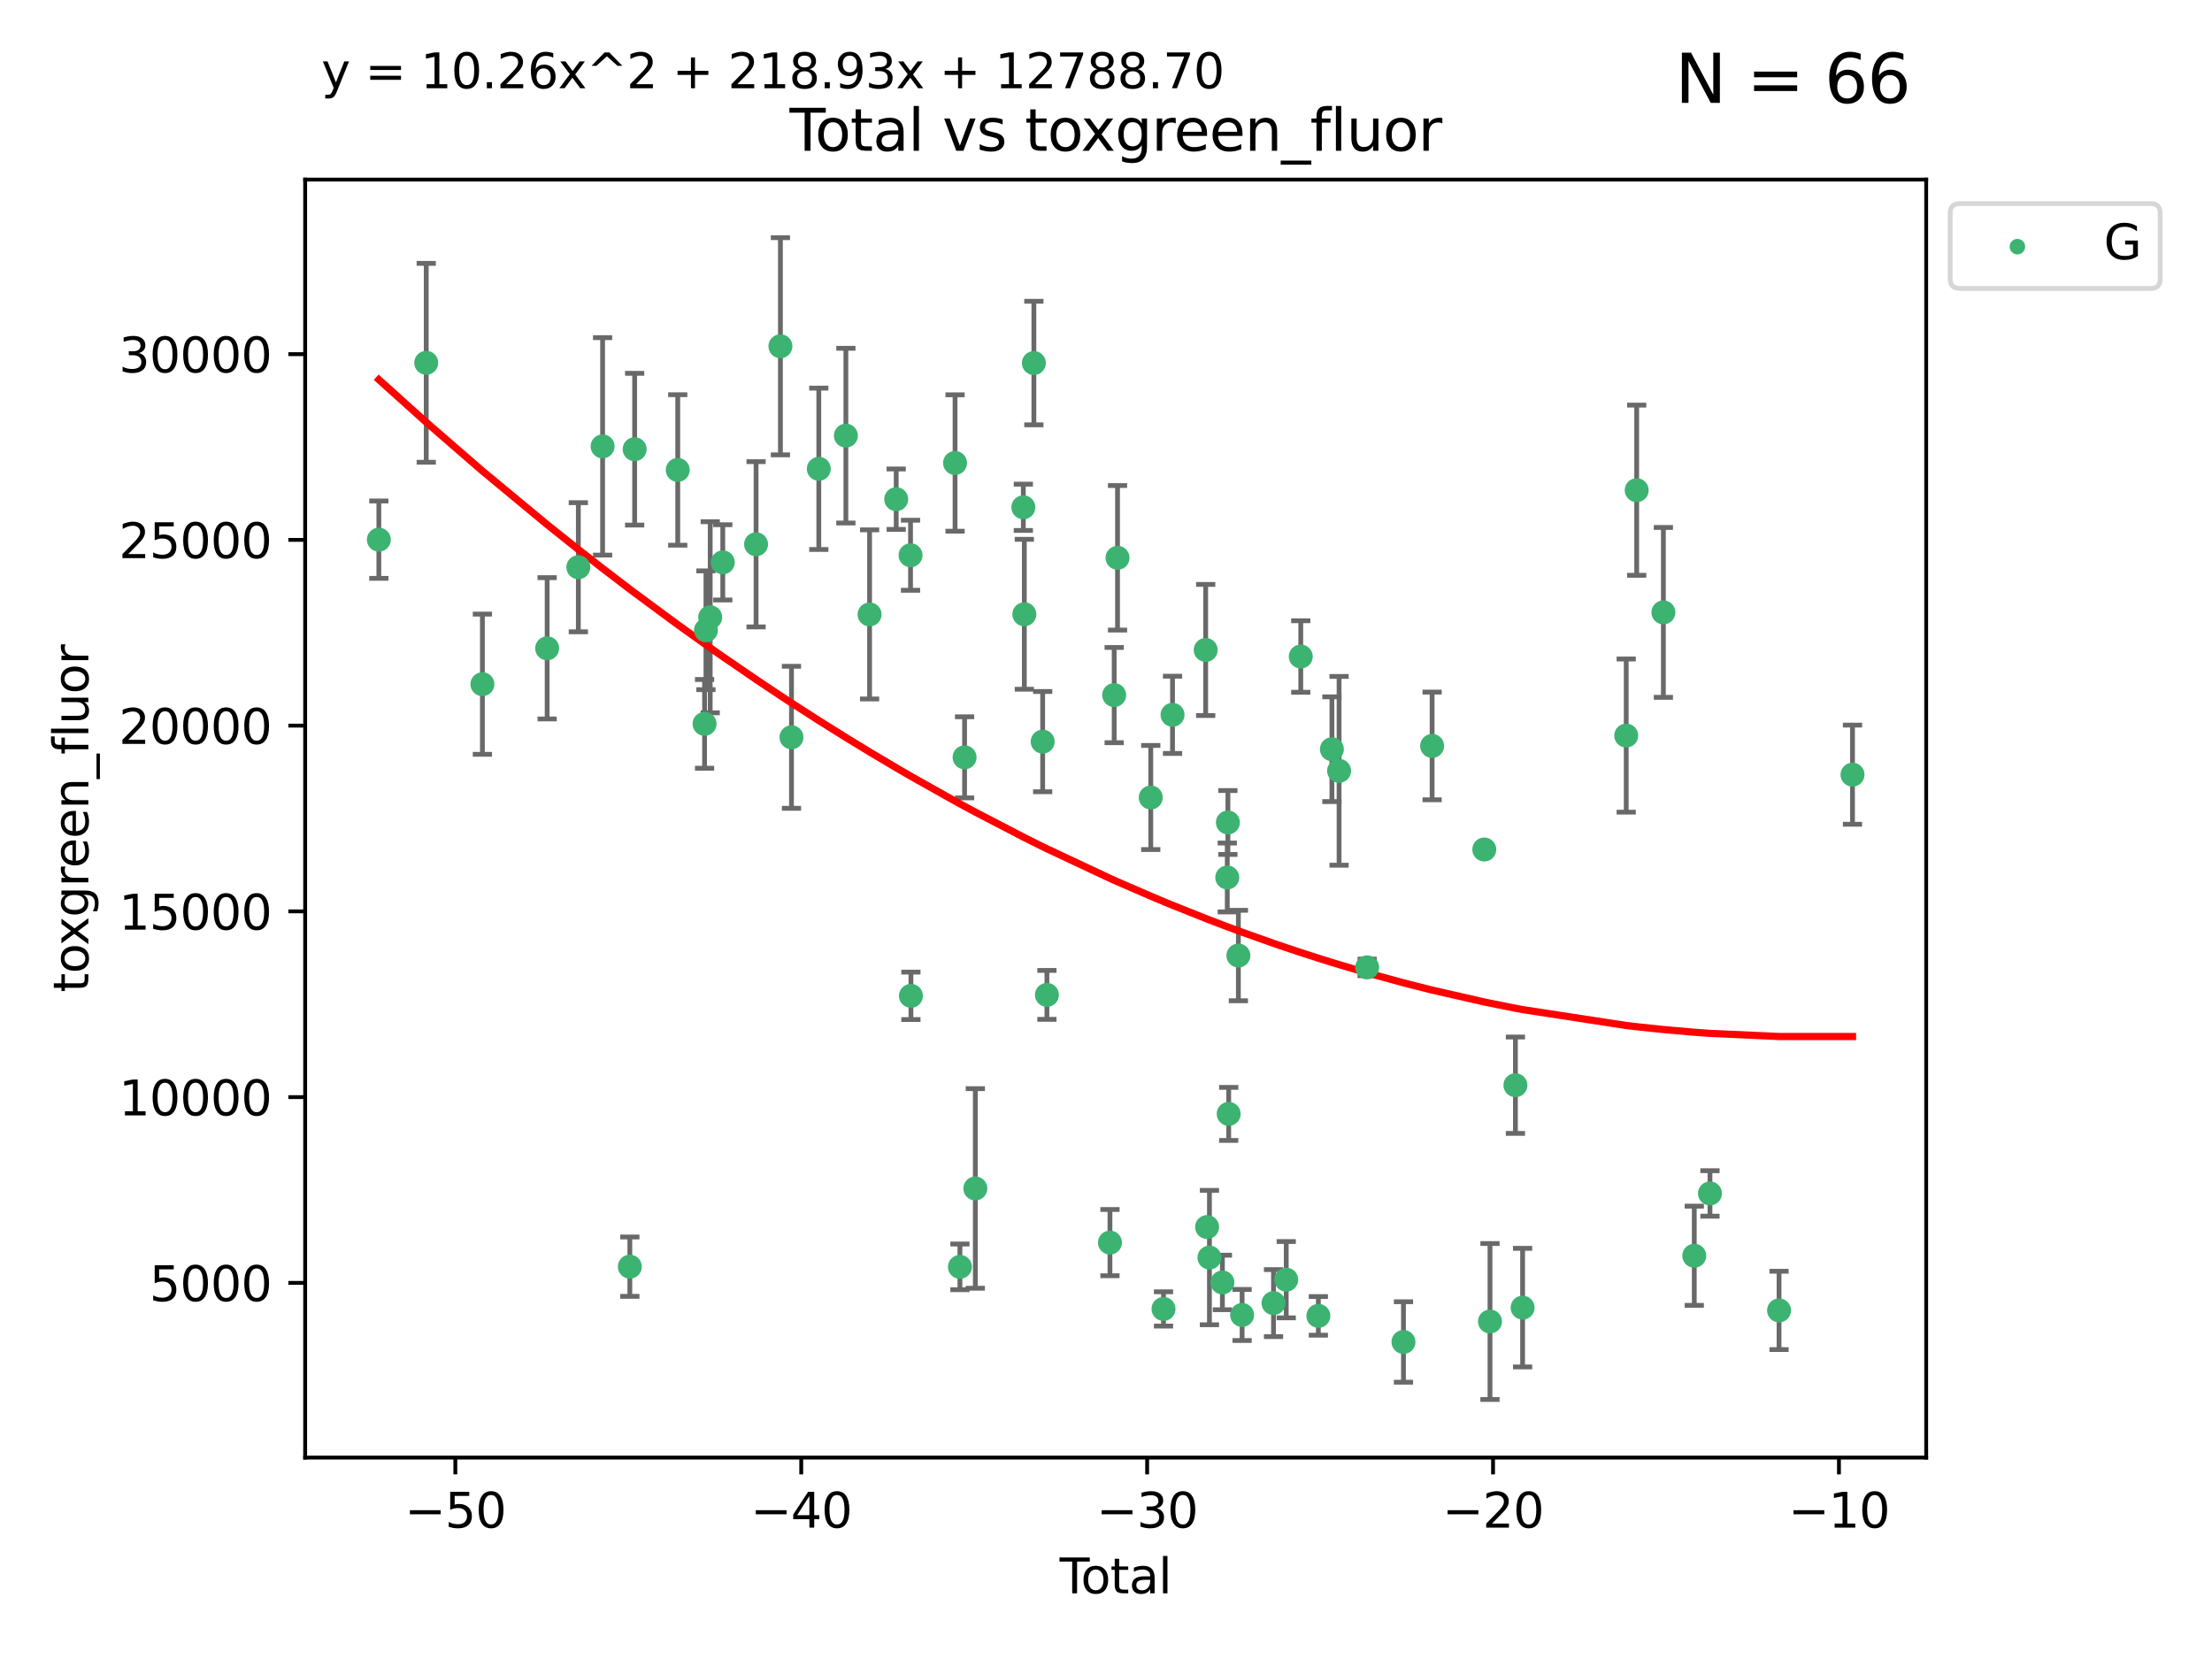 <?xml version="1.0" encoding="utf-8" standalone="no"?>
<!DOCTYPE svg PUBLIC "-//W3C//DTD SVG 1.1//EN"
  "http://www.w3.org/Graphics/SVG/1.1/DTD/svg11.dtd">
<svg xmlns:xlink="http://www.w3.org/1999/xlink" width="460.8pt" height="345.6pt" viewBox="0 0 460.8 345.6" xmlns="http://www.w3.org/2000/svg" version="1.1">
 <defs>
  <style type="text/css">*{stroke-linejoin: round; stroke-linecap: butt}</style>
 </defs>
 <g id="figure_1">
  <g id="patch_1">
   <path d="M 0 345.6 
L 460.8 345.6 
L 460.8 0 
L 0 0 
z
" style="fill: #ffffff"/>
  </g>
  <g id="axes_1">
   <g id="patch_2">
    <path d="M 63.571 303.64 
L 401.26 303.64 
L 401.26 37.411 
L 63.571 37.411 
z
" style="fill: #ffffff"/>
   </g>
   <g id="PathCollection_1">
    <defs>
     <path id="m5654960ab3" d="M 0 1.118 
C 0.297 1.118 0.581 1 0.791 0.791 
C 1 0.581 1.118 0.297 1.118 0 
C 1.118 -0.297 1 -0.581 0.791 -0.791 
C 0.581 -1 0.297 -1.118 0 -1.118 
C -0.297 -1.118 -0.581 -1 -0.791 -0.791 
C -1 -0.581 -1.118 -0.297 -1.118 0 
C -1.118 0.297 -1 0.581 -0.791 0.791 
C -0.581 1 -0.297 1.118 0 1.118 
z
" style="stroke: #3cb371"/>
    </defs>
    <g clip-path="url(#p6f22c06767)">
     <use xlink:href="#m5654960ab3" x="78.921" y="112.42" style="fill: #3cb371; stroke: #3cb371"/>
     <use xlink:href="#m5654960ab3" x="88.792" y="75.581" style="fill: #3cb371; stroke: #3cb371"/>
     <use xlink:href="#m5654960ab3" x="100.493" y="142.533" style="fill: #3cb371; stroke: #3cb371"/>
     <use xlink:href="#m5654960ab3" x="113.98" y="135.054" style="fill: #3cb371; stroke: #3cb371"/>
     <use xlink:href="#m5654960ab3" x="120.479" y="118.168" style="fill: #3cb371; stroke: #3cb371"/>
     <use xlink:href="#m5654960ab3" x="125.533" y="92.985" style="fill: #3cb371; stroke: #3cb371"/>
     <use xlink:href="#m5654960ab3" x="131.207" y="263.87" style="fill: #3cb371; stroke: #3cb371"/>
     <use xlink:href="#m5654960ab3" x="132.209" y="93.576" style="fill: #3cb371; stroke: #3cb371"/>
     <use xlink:href="#m5654960ab3" x="141.185" y="97.898" style="fill: #3cb371; stroke: #3cb371"/>
     <use xlink:href="#m5654960ab3" x="146.775" y="150.791" style="fill: #3cb371; stroke: #3cb371"/>
     <use xlink:href="#m5654960ab3" x="147.063" y="131.297" style="fill: #3cb371; stroke: #3cb371"/>
     <use xlink:href="#m5654960ab3" x="147.95" y="128.587" style="fill: #3cb371; stroke: #3cb371"/>
     <use xlink:href="#m5654960ab3" x="150.568" y="117.149" style="fill: #3cb371; stroke: #3cb371"/>
     <use xlink:href="#m5654960ab3" x="157.504" y="113.382" style="fill: #3cb371; stroke: #3cb371"/>
     <use xlink:href="#m5654960ab3" x="162.577" y="72.132" style="fill: #3cb371; stroke: #3cb371"/>
     <use xlink:href="#m5654960ab3" x="164.88" y="153.589" style="fill: #3cb371; stroke: #3cb371"/>
     <use xlink:href="#m5654960ab3" x="170.572" y="97.665" style="fill: #3cb371; stroke: #3cb371"/>
     <use xlink:href="#m5654960ab3" x="176.212" y="90.751" style="fill: #3cb371; stroke: #3cb371"/>
     <use xlink:href="#m5654960ab3" x="181.15" y="127.994" style="fill: #3cb371; stroke: #3cb371"/>
     <use xlink:href="#m5654960ab3" x="186.695" y="103.991" style="fill: #3cb371; stroke: #3cb371"/>
     <use xlink:href="#m5654960ab3" x="189.682" y="115.671" style="fill: #3cb371; stroke: #3cb371"/>
     <use xlink:href="#m5654960ab3" x="189.76" y="207.454" style="fill: #3cb371; stroke: #3cb371"/>
     <use xlink:href="#m5654960ab3" x="198.955" y="96.45" style="fill: #3cb371; stroke: #3cb371"/>
     <use xlink:href="#m5654960ab3" x="199.972" y="263.913" style="fill: #3cb371; stroke: #3cb371"/>
     <use xlink:href="#m5654960ab3" x="200.939" y="157.765" style="fill: #3cb371; stroke: #3cb371"/>
     <use xlink:href="#m5654960ab3" x="203.178" y="247.577" style="fill: #3cb371; stroke: #3cb371"/>
     <use xlink:href="#m5654960ab3" x="213.179" y="105.68" style="fill: #3cb371; stroke: #3cb371"/>
     <use xlink:href="#m5654960ab3" x="213.387" y="127.964" style="fill: #3cb371; stroke: #3cb371"/>
     <use xlink:href="#m5654960ab3" x="215.374" y="75.629" style="fill: #3cb371; stroke: #3cb371"/>
     <use xlink:href="#m5654960ab3" x="217.208" y="154.496" style="fill: #3cb371; stroke: #3cb371"/>
     <use xlink:href="#m5654960ab3" x="218.09" y="207.254" style="fill: #3cb371; stroke: #3cb371"/>
     <use xlink:href="#m5654960ab3" x="231.224" y="258.857" style="fill: #3cb371; stroke: #3cb371"/>
     <use xlink:href="#m5654960ab3" x="232.104" y="144.798" style="fill: #3cb371; stroke: #3cb371"/>
     <use xlink:href="#m5654960ab3" x="232.802" y="116.202" style="fill: #3cb371; stroke: #3cb371"/>
     <use xlink:href="#m5654960ab3" x="239.724" y="166.133" style="fill: #3cb371; stroke: #3cb371"/>
     <use xlink:href="#m5654960ab3" x="242.381" y="272.675" style="fill: #3cb371; stroke: #3cb371"/>
     <use xlink:href="#m5654960ab3" x="244.258" y="148.909" style="fill: #3cb371; stroke: #3cb371"/>
     <use xlink:href="#m5654960ab3" x="251.167" y="135.4" style="fill: #3cb371; stroke: #3cb371"/>
     <use xlink:href="#m5654960ab3" x="251.462" y="255.613" style="fill: #3cb371; stroke: #3cb371"/>
     <use xlink:href="#m5654960ab3" x="251.949" y="261.975" style="fill: #3cb371; stroke: #3cb371"/>
     <use xlink:href="#m5654960ab3" x="254.649" y="267.156" style="fill: #3cb371; stroke: #3cb371"/>
     <use xlink:href="#m5654960ab3" x="255.663" y="182.796" style="fill: #3cb371; stroke: #3cb371"/>
     <use xlink:href="#m5654960ab3" x="255.793" y="171.338" style="fill: #3cb371; stroke: #3cb371"/>
     <use xlink:href="#m5654960ab3" x="255.96" y="232.046" style="fill: #3cb371; stroke: #3cb371"/>
     <use xlink:href="#m5654960ab3" x="257.978" y="199.056" style="fill: #3cb371; stroke: #3cb371"/>
     <use xlink:href="#m5654960ab3" x="258.754" y="273.935" style="fill: #3cb371; stroke: #3cb371"/>
     <use xlink:href="#m5654960ab3" x="265.295" y="271.459" style="fill: #3cb371; stroke: #3cb371"/>
     <use xlink:href="#m5654960ab3" x="267.947" y="266.583" style="fill: #3cb371; stroke: #3cb371"/>
     <use xlink:href="#m5654960ab3" x="270.973" y="136.764" style="fill: #3cb371; stroke: #3cb371"/>
     <use xlink:href="#m5654960ab3" x="274.639" y="274.118" style="fill: #3cb371; stroke: #3cb371"/>
     <use xlink:href="#m5654960ab3" x="277.458" y="156.073" style="fill: #3cb371; stroke: #3cb371"/>
     <use xlink:href="#m5654960ab3" x="278.954" y="160.578" style="fill: #3cb371; stroke: #3cb371"/>
     <use xlink:href="#m5654960ab3" x="284.806" y="201.526" style="fill: #3cb371; stroke: #3cb371"/>
     <use xlink:href="#m5654960ab3" x="292.369" y="279.556" style="fill: #3cb371; stroke: #3cb371"/>
     <use xlink:href="#m5654960ab3" x="298.336" y="155.392" style="fill: #3cb371; stroke: #3cb371"/>
     <use xlink:href="#m5654960ab3" x="309.203" y="176.965" style="fill: #3cb371; stroke: #3cb371"/>
     <use xlink:href="#m5654960ab3" x="310.392" y="275.293" style="fill: #3cb371; stroke: #3cb371"/>
     <use xlink:href="#m5654960ab3" x="315.691" y="226.069" style="fill: #3cb371; stroke: #3cb371"/>
     <use xlink:href="#m5654960ab3" x="317.187" y="272.405" style="fill: #3cb371; stroke: #3cb371"/>
     <use xlink:href="#m5654960ab3" x="338.77" y="153.233" style="fill: #3cb371; stroke: #3cb371"/>
     <use xlink:href="#m5654960ab3" x="340.952" y="102.118" style="fill: #3cb371; stroke: #3cb371"/>
     <use xlink:href="#m5654960ab3" x="346.513" y="127.573" style="fill: #3cb371; stroke: #3cb371"/>
     <use xlink:href="#m5654960ab3" x="352.949" y="261.594" style="fill: #3cb371; stroke: #3cb371"/>
     <use xlink:href="#m5654960ab3" x="356.217" y="248.616" style="fill: #3cb371; stroke: #3cb371"/>
     <use xlink:href="#m5654960ab3" x="370.608" y="272.984" style="fill: #3cb371; stroke: #3cb371"/>
     <use xlink:href="#m5654960ab3" x="385.911" y="161.376" style="fill: #3cb371; stroke: #3cb371"/>
    </g>
   </g>
   <g id="matplotlib.axis_1">
    <g id="xtick_1">
     <g id="line2d_1">
      <defs>
       <path id="mf2edc0afd8" d="M 0 0 
L 0 3.5 
" style="stroke: #000000; stroke-width: 0.8"/>
      </defs>
      <g>
       <use xlink:href="#mf2edc0afd8" x="94.856" y="303.64" style="stroke: #000000; stroke-width: 0.8"/>
      </g>
     </g>
     <g id="text_1">
      <!-- −50 -->
      <g transform="translate(84.304 318.238)scale(0.1 -0.1)">
       <defs>
        <path id="DejaVuSans-2212" d="M 678 2272 
L 4684 2272 
L 4684 1741 
L 678 1741 
L 678 2272 
z
" transform="scale(0.016)"/>
        <path id="DejaVuSans-35" d="M 691 4666 
L 3169 4666 
L 3169 4134 
L 1269 4134 
L 1269 2991 
Q 1406 3038 1543 3061 
Q 1681 3084 1819 3084 
Q 2600 3084 3056 2656 
Q 3513 2228 3513 1497 
Q 3513 744 3044 326 
Q 2575 -91 1722 -91 
Q 1428 -91 1123 -41 
Q 819 9 494 109 
L 494 744 
Q 775 591 1075 516 
Q 1375 441 1709 441 
Q 2250 441 2565 725 
Q 2881 1009 2881 1497 
Q 2881 1984 2565 2268 
Q 2250 2553 1709 2553 
Q 1456 2553 1204 2497 
Q 953 2441 691 2322 
L 691 4666 
z
" transform="scale(0.016)"/>
        <path id="DejaVuSans-30" d="M 2034 4250 
Q 1547 4250 1301 3770 
Q 1056 3291 1056 2328 
Q 1056 1369 1301 889 
Q 1547 409 2034 409 
Q 2525 409 2770 889 
Q 3016 1369 3016 2328 
Q 3016 3291 2770 3770 
Q 2525 4250 2034 4250 
z
M 2034 4750 
Q 2819 4750 3233 4129 
Q 3647 3509 3647 2328 
Q 3647 1150 3233 529 
Q 2819 -91 2034 -91 
Q 1250 -91 836 529 
Q 422 1150 422 2328 
Q 422 3509 836 4129 
Q 1250 4750 2034 4750 
z
" transform="scale(0.016)"/>
       </defs>
       <use xlink:href="#DejaVuSans-2212"/>
       <use xlink:href="#DejaVuSans-35" x="83.789"/>
       <use xlink:href="#DejaVuSans-30" x="147.412"/>
      </g>
     </g>
    </g>
    <g id="xtick_2">
     <g id="line2d_2">
      <g>
       <use xlink:href="#mf2edc0afd8" x="166.914" y="303.64" style="stroke: #000000; stroke-width: 0.8"/>
      </g>
     </g>
     <g id="text_2">
      <!-- −40 -->
      <g transform="translate(156.361 318.238)scale(0.1 -0.1)">
       <defs>
        <path id="DejaVuSans-34" d="M 2419 4116 
L 825 1625 
L 2419 1625 
L 2419 4116 
z
M 2253 4666 
L 3047 4666 
L 3047 1625 
L 3713 1625 
L 3713 1100 
L 3047 1100 
L 3047 0 
L 2419 0 
L 2419 1100 
L 313 1100 
L 313 1709 
L 2253 4666 
z
" transform="scale(0.016)"/>
       </defs>
       <use xlink:href="#DejaVuSans-2212"/>
       <use xlink:href="#DejaVuSans-34" x="83.789"/>
       <use xlink:href="#DejaVuSans-30" x="147.412"/>
      </g>
     </g>
    </g>
    <g id="xtick_3">
     <g id="line2d_3">
      <g>
       <use xlink:href="#mf2edc0afd8" x="238.971" y="303.64" style="stroke: #000000; stroke-width: 0.8"/>
      </g>
     </g>
     <g id="text_3">
      <!-- −30 -->
      <g transform="translate(228.419 318.238)scale(0.1 -0.1)">
       <defs>
        <path id="DejaVuSans-33" d="M 2597 2516 
Q 3050 2419 3304 2112 
Q 3559 1806 3559 1356 
Q 3559 666 3084 287 
Q 2609 -91 1734 -91 
Q 1441 -91 1130 -33 
Q 819 25 488 141 
L 488 750 
Q 750 597 1062 519 
Q 1375 441 1716 441 
Q 2309 441 2620 675 
Q 2931 909 2931 1356 
Q 2931 1769 2642 2001 
Q 2353 2234 1838 2234 
L 1294 2234 
L 1294 2753 
L 1863 2753 
Q 2328 2753 2575 2939 
Q 2822 3125 2822 3475 
Q 2822 3834 2567 4026 
Q 2313 4219 1838 4219 
Q 1578 4219 1281 4162 
Q 984 4106 628 3988 
L 628 4550 
Q 988 4650 1302 4700 
Q 1616 4750 1894 4750 
Q 2613 4750 3031 4423 
Q 3450 4097 3450 3541 
Q 3450 3153 3228 2886 
Q 3006 2619 2597 2516 
z
" transform="scale(0.016)"/>
       </defs>
       <use xlink:href="#DejaVuSans-2212"/>
       <use xlink:href="#DejaVuSans-33" x="83.789"/>
       <use xlink:href="#DejaVuSans-30" x="147.412"/>
      </g>
     </g>
    </g>
    <g id="xtick_4">
     <g id="line2d_4">
      <g>
       <use xlink:href="#mf2edc0afd8" x="311.029" y="303.64" style="stroke: #000000; stroke-width: 0.8"/>
      </g>
     </g>
     <g id="text_4">
      <!-- −20 -->
      <g transform="translate(300.476 318.238)scale(0.1 -0.1)">
       <defs>
        <path id="DejaVuSans-32" d="M 1228 531 
L 3431 531 
L 3431 0 
L 469 0 
L 469 531 
Q 828 903 1448 1529 
Q 2069 2156 2228 2338 
Q 2531 2678 2651 2914 
Q 2772 3150 2772 3378 
Q 2772 3750 2511 3984 
Q 2250 4219 1831 4219 
Q 1534 4219 1204 4116 
Q 875 4013 500 3803 
L 500 4441 
Q 881 4594 1212 4672 
Q 1544 4750 1819 4750 
Q 2544 4750 2975 4387 
Q 3406 4025 3406 3419 
Q 3406 3131 3298 2873 
Q 3191 2616 2906 2266 
Q 2828 2175 2409 1742 
Q 1991 1309 1228 531 
z
" transform="scale(0.016)"/>
       </defs>
       <use xlink:href="#DejaVuSans-2212"/>
       <use xlink:href="#DejaVuSans-32" x="83.789"/>
       <use xlink:href="#DejaVuSans-30" x="147.412"/>
      </g>
     </g>
    </g>
    <g id="xtick_5">
     <g id="line2d_5">
      <g>
       <use xlink:href="#mf2edc0afd8" x="383.086" y="303.64" style="stroke: #000000; stroke-width: 0.8"/>
      </g>
     </g>
     <g id="text_5">
      <!-- −10 -->
      <g transform="translate(372.534 318.238)scale(0.1 -0.1)">
       <defs>
        <path id="DejaVuSans-31" d="M 794 531 
L 1825 531 
L 1825 4091 
L 703 3866 
L 703 4441 
L 1819 4666 
L 2450 4666 
L 2450 531 
L 3481 531 
L 3481 0 
L 794 0 
L 794 531 
z
" transform="scale(0.016)"/>
       </defs>
       <use xlink:href="#DejaVuSans-2212"/>
       <use xlink:href="#DejaVuSans-31" x="83.789"/>
       <use xlink:href="#DejaVuSans-30" x="147.412"/>
      </g>
     </g>
    </g>
    <g id="text_6">
     <!-- Total -->
     <g transform="translate(220.739 331.917)scale(0.1 -0.1)">
      <defs>
       <path id="DejaVuSans-54" d="M -19 4666 
L 3928 4666 
L 3928 4134 
L 2272 4134 
L 2272 0 
L 1638 0 
L 1638 4134 
L -19 4134 
L -19 4666 
z
" transform="scale(0.016)"/>
       <path id="DejaVuSans-6f" d="M 1959 3097 
Q 1497 3097 1228 2736 
Q 959 2375 959 1747 
Q 959 1119 1226 758 
Q 1494 397 1959 397 
Q 2419 397 2687 759 
Q 2956 1122 2956 1747 
Q 2956 2369 2687 2733 
Q 2419 3097 1959 3097 
z
M 1959 3584 
Q 2709 3584 3137 3096 
Q 3566 2609 3566 1747 
Q 3566 888 3137 398 
Q 2709 -91 1959 -91 
Q 1206 -91 779 398 
Q 353 888 353 1747 
Q 353 2609 779 3096 
Q 1206 3584 1959 3584 
z
" transform="scale(0.016)"/>
       <path id="DejaVuSans-74" d="M 1172 4494 
L 1172 3500 
L 2356 3500 
L 2356 3053 
L 1172 3053 
L 1172 1153 
Q 1172 725 1289 603 
Q 1406 481 1766 481 
L 2356 481 
L 2356 0 
L 1766 0 
Q 1100 0 847 248 
Q 594 497 594 1153 
L 594 3053 
L 172 3053 
L 172 3500 
L 594 3500 
L 594 4494 
L 1172 4494 
z
" transform="scale(0.016)"/>
       <path id="DejaVuSans-61" d="M 2194 1759 
Q 1497 1759 1228 1600 
Q 959 1441 959 1056 
Q 959 750 1161 570 
Q 1363 391 1709 391 
Q 2188 391 2477 730 
Q 2766 1069 2766 1631 
L 2766 1759 
L 2194 1759 
z
M 3341 1997 
L 3341 0 
L 2766 0 
L 2766 531 
Q 2569 213 2275 61 
Q 1981 -91 1556 -91 
Q 1019 -91 701 211 
Q 384 513 384 1019 
Q 384 1609 779 1909 
Q 1175 2209 1959 2209 
L 2766 2209 
L 2766 2266 
Q 2766 2663 2505 2880 
Q 2244 3097 1772 3097 
Q 1472 3097 1187 3025 
Q 903 2953 641 2809 
L 641 3341 
Q 956 3463 1253 3523 
Q 1550 3584 1831 3584 
Q 2591 3584 2966 3190 
Q 3341 2797 3341 1997 
z
" transform="scale(0.016)"/>
       <path id="DejaVuSans-6c" d="M 603 4863 
L 1178 4863 
L 1178 0 
L 603 0 
L 603 4863 
z
" transform="scale(0.016)"/>
      </defs>
      <use xlink:href="#DejaVuSans-54"/>
      <use xlink:href="#DejaVuSans-6f" x="44.084"/>
      <use xlink:href="#DejaVuSans-74" x="105.266"/>
      <use xlink:href="#DejaVuSans-61" x="144.475"/>
      <use xlink:href="#DejaVuSans-6c" x="205.754"/>
     </g>
    </g>
   </g>
   <g id="matplotlib.axis_2">
    <g id="ytick_1">
     <g id="line2d_6">
      <defs>
       <path id="m78a9e45963" d="M 0 0 
L -3.5 0 
" style="stroke: #000000; stroke-width: 0.8"/>
      </defs>
      <g>
       <use xlink:href="#m78a9e45963" x="63.571" y="267.243" style="stroke: #000000; stroke-width: 0.8"/>
      </g>
     </g>
     <g id="text_7">
      <!-- 5000 -->
      <g transform="translate(31.121 271.042)scale(0.1 -0.1)">
       <use xlink:href="#DejaVuSans-35"/>
       <use xlink:href="#DejaVuSans-30" x="63.623"/>
       <use xlink:href="#DejaVuSans-30" x="127.246"/>
       <use xlink:href="#DejaVuSans-30" x="190.869"/>
      </g>
     </g>
    </g>
    <g id="ytick_2">
     <g id="line2d_7">
      <g>
       <use xlink:href="#m78a9e45963" x="63.571" y="228.55" style="stroke: #000000; stroke-width: 0.8"/>
      </g>
     </g>
     <g id="text_8">
      <!-- 10000 -->
      <g transform="translate(24.759 232.349)scale(0.1 -0.1)">
       <use xlink:href="#DejaVuSans-31"/>
       <use xlink:href="#DejaVuSans-30" x="63.623"/>
       <use xlink:href="#DejaVuSans-30" x="127.246"/>
       <use xlink:href="#DejaVuSans-30" x="190.869"/>
       <use xlink:href="#DejaVuSans-30" x="254.492"/>
      </g>
     </g>
    </g>
    <g id="ytick_3">
     <g id="line2d_8">
      <g>
       <use xlink:href="#m78a9e45963" x="63.571" y="189.856" style="stroke: #000000; stroke-width: 0.8"/>
      </g>
     </g>
     <g id="text_9">
      <!-- 15000 -->
      <g transform="translate(24.759 193.656)scale(0.1 -0.1)">
       <use xlink:href="#DejaVuSans-31"/>
       <use xlink:href="#DejaVuSans-35" x="63.623"/>
       <use xlink:href="#DejaVuSans-30" x="127.246"/>
       <use xlink:href="#DejaVuSans-30" x="190.869"/>
       <use xlink:href="#DejaVuSans-30" x="254.492"/>
      </g>
     </g>
    </g>
    <g id="ytick_4">
     <g id="line2d_9">
      <g>
       <use xlink:href="#m78a9e45963" x="63.571" y="151.163" style="stroke: #000000; stroke-width: 0.8"/>
      </g>
     </g>
     <g id="text_10">
      <!-- 20000 -->
      <g transform="translate(24.759 154.963)scale(0.1 -0.1)">
       <use xlink:href="#DejaVuSans-32"/>
       <use xlink:href="#DejaVuSans-30" x="63.623"/>
       <use xlink:href="#DejaVuSans-30" x="127.246"/>
       <use xlink:href="#DejaVuSans-30" x="190.869"/>
       <use xlink:href="#DejaVuSans-30" x="254.492"/>
      </g>
     </g>
    </g>
    <g id="ytick_5">
     <g id="line2d_10">
      <g>
       <use xlink:href="#m78a9e45963" x="63.571" y="112.47" style="stroke: #000000; stroke-width: 0.8"/>
      </g>
     </g>
     <g id="text_11">
      <!-- 25000 -->
      <g transform="translate(24.759 116.269)scale(0.1 -0.1)">
       <use xlink:href="#DejaVuSans-32"/>
       <use xlink:href="#DejaVuSans-35" x="63.623"/>
       <use xlink:href="#DejaVuSans-30" x="127.246"/>
       <use xlink:href="#DejaVuSans-30" x="190.869"/>
       <use xlink:href="#DejaVuSans-30" x="254.492"/>
      </g>
     </g>
    </g>
    <g id="ytick_6">
     <g id="line2d_11">
      <g>
       <use xlink:href="#m78a9e45963" x="63.571" y="73.777" style="stroke: #000000; stroke-width: 0.8"/>
      </g>
     </g>
     <g id="text_12">
      <!-- 30000 -->
      <g transform="translate(24.759 77.576)scale(0.1 -0.1)">
       <use xlink:href="#DejaVuSans-33"/>
       <use xlink:href="#DejaVuSans-30" x="63.623"/>
       <use xlink:href="#DejaVuSans-30" x="127.246"/>
       <use xlink:href="#DejaVuSans-30" x="190.869"/>
       <use xlink:href="#DejaVuSans-30" x="254.492"/>
      </g>
     </g>
    </g>
    <g id="text_13">
     <!-- toxgreen_fluor -->
     <g transform="translate(18.401 206.72)rotate(-90)scale(0.1 -0.1)">
      <defs>
       <path id="DejaVuSans-78" d="M 3513 3500 
L 2247 1797 
L 3578 0 
L 2900 0 
L 1881 1375 
L 863 0 
L 184 0 
L 1544 1831 
L 300 3500 
L 978 3500 
L 1906 2253 
L 2834 3500 
L 3513 3500 
z
" transform="scale(0.016)"/>
       <path id="DejaVuSans-67" d="M 2906 1791 
Q 2906 2416 2648 2759 
Q 2391 3103 1925 3103 
Q 1463 3103 1205 2759 
Q 947 2416 947 1791 
Q 947 1169 1205 825 
Q 1463 481 1925 481 
Q 2391 481 2648 825 
Q 2906 1169 2906 1791 
z
M 3481 434 
Q 3481 -459 3084 -895 
Q 2688 -1331 1869 -1331 
Q 1566 -1331 1297 -1286 
Q 1028 -1241 775 -1147 
L 775 -588 
Q 1028 -725 1275 -790 
Q 1522 -856 1778 -856 
Q 2344 -856 2625 -561 
Q 2906 -266 2906 331 
L 2906 616 
Q 2728 306 2450 153 
Q 2172 0 1784 0 
Q 1141 0 747 490 
Q 353 981 353 1791 
Q 353 2603 747 3093 
Q 1141 3584 1784 3584 
Q 2172 3584 2450 3431 
Q 2728 3278 2906 2969 
L 2906 3500 
L 3481 3500 
L 3481 434 
z
" transform="scale(0.016)"/>
       <path id="DejaVuSans-72" d="M 2631 2963 
Q 2534 3019 2420 3045 
Q 2306 3072 2169 3072 
Q 1681 3072 1420 2755 
Q 1159 2438 1159 1844 
L 1159 0 
L 581 0 
L 581 3500 
L 1159 3500 
L 1159 2956 
Q 1341 3275 1631 3429 
Q 1922 3584 2338 3584 
Q 2397 3584 2469 3576 
Q 2541 3569 2628 3553 
L 2631 2963 
z
" transform="scale(0.016)"/>
       <path id="DejaVuSans-65" d="M 3597 1894 
L 3597 1613 
L 953 1613 
Q 991 1019 1311 708 
Q 1631 397 2203 397 
Q 2534 397 2845 478 
Q 3156 559 3463 722 
L 3463 178 
Q 3153 47 2828 -22 
Q 2503 -91 2169 -91 
Q 1331 -91 842 396 
Q 353 884 353 1716 
Q 353 2575 817 3079 
Q 1281 3584 2069 3584 
Q 2775 3584 3186 3129 
Q 3597 2675 3597 1894 
z
M 3022 2063 
Q 3016 2534 2758 2815 
Q 2500 3097 2075 3097 
Q 1594 3097 1305 2825 
Q 1016 2553 972 2059 
L 3022 2063 
z
" transform="scale(0.016)"/>
       <path id="DejaVuSans-6e" d="M 3513 2113 
L 3513 0 
L 2938 0 
L 2938 2094 
Q 2938 2591 2744 2837 
Q 2550 3084 2163 3084 
Q 1697 3084 1428 2787 
Q 1159 2491 1159 1978 
L 1159 0 
L 581 0 
L 581 3500 
L 1159 3500 
L 1159 2956 
Q 1366 3272 1645 3428 
Q 1925 3584 2291 3584 
Q 2894 3584 3203 3211 
Q 3513 2838 3513 2113 
z
" transform="scale(0.016)"/>
       <path id="DejaVuSans-5f" d="M 3263 -1063 
L 3263 -1509 
L -63 -1509 
L -63 -1063 
L 3263 -1063 
z
" transform="scale(0.016)"/>
       <path id="DejaVuSans-66" d="M 2375 4863 
L 2375 4384 
L 1825 4384 
Q 1516 4384 1395 4259 
Q 1275 4134 1275 3809 
L 1275 3500 
L 2222 3500 
L 2222 3053 
L 1275 3053 
L 1275 0 
L 697 0 
L 697 3053 
L 147 3053 
L 147 3500 
L 697 3500 
L 697 3744 
Q 697 4328 969 4595 
Q 1241 4863 1831 4863 
L 2375 4863 
z
" transform="scale(0.016)"/>
       <path id="DejaVuSans-75" d="M 544 1381 
L 544 3500 
L 1119 3500 
L 1119 1403 
Q 1119 906 1312 657 
Q 1506 409 1894 409 
Q 2359 409 2629 706 
Q 2900 1003 2900 1516 
L 2900 3500 
L 3475 3500 
L 3475 0 
L 2900 0 
L 2900 538 
Q 2691 219 2414 64 
Q 2138 -91 1772 -91 
Q 1169 -91 856 284 
Q 544 659 544 1381 
z
M 1991 3584 
L 1991 3584 
z
" transform="scale(0.016)"/>
      </defs>
      <use xlink:href="#DejaVuSans-74"/>
      <use xlink:href="#DejaVuSans-6f" x="39.209"/>
      <use xlink:href="#DejaVuSans-78" x="97.266"/>
      <use xlink:href="#DejaVuSans-67" x="156.445"/>
      <use xlink:href="#DejaVuSans-72" x="219.922"/>
      <use xlink:href="#DejaVuSans-65" x="258.785"/>
      <use xlink:href="#DejaVuSans-65" x="320.309"/>
      <use xlink:href="#DejaVuSans-6e" x="381.832"/>
      <use xlink:href="#DejaVuSans-5f" x="445.211"/>
      <use xlink:href="#DejaVuSans-66" x="495.211"/>
      <use xlink:href="#DejaVuSans-6c" x="530.416"/>
      <use xlink:href="#DejaVuSans-75" x="558.199"/>
      <use xlink:href="#DejaVuSans-6f" x="621.578"/>
      <use xlink:href="#DejaVuSans-72" x="682.76"/>
     </g>
    </g>
   </g>
   <g id="LineCollection_1">
    <path d="M 78.921 120.48 
L 78.921 104.361 
" clip-path="url(#p6f22c06767)" style="fill: none; stroke: #696969"/>
    <path d="M 88.792 96.298 
L 88.792 54.865 
" clip-path="url(#p6f22c06767)" style="fill: none; stroke: #696969"/>
    <path d="M 100.493 157.135 
L 100.493 127.931 
" clip-path="url(#p6f22c06767)" style="fill: none; stroke: #696969"/>
    <path d="M 113.98 149.771 
L 113.98 120.338 
" clip-path="url(#p6f22c06767)" style="fill: none; stroke: #696969"/>
    <path d="M 120.479 131.617 
L 120.479 104.718 
" clip-path="url(#p6f22c06767)" style="fill: none; stroke: #696969"/>
    <path d="M 125.533 115.636 
L 125.533 70.335 
" clip-path="url(#p6f22c06767)" style="fill: none; stroke: #696969"/>
    <path d="M 131.207 270.054 
L 131.207 257.685 
" clip-path="url(#p6f22c06767)" style="fill: none; stroke: #696969"/>
    <path d="M 132.209 109.381 
L 132.209 77.77 
" clip-path="url(#p6f22c06767)" style="fill: none; stroke: #696969"/>
    <path d="M 141.185 113.571 
L 141.185 82.226 
" clip-path="url(#p6f22c06767)" style="fill: none; stroke: #696969"/>
    <path d="M 146.775 160.037 
L 146.775 141.545 
" clip-path="url(#p6f22c06767)" style="fill: none; stroke: #696969"/>
    <path d="M 147.063 143.669 
L 147.063 118.924 
" clip-path="url(#p6f22c06767)" style="fill: none; stroke: #696969"/>
    <path d="M 147.95 148.491 
L 147.95 108.683 
" clip-path="url(#p6f22c06767)" style="fill: none; stroke: #696969"/>
    <path d="M 150.568 124.986 
L 150.568 109.312 
" clip-path="url(#p6f22c06767)" style="fill: none; stroke: #696969"/>
    <path d="M 157.504 130.595 
L 157.504 96.169 
" clip-path="url(#p6f22c06767)" style="fill: none; stroke: #696969"/>
    <path d="M 162.577 94.752 
L 162.577 49.513 
" clip-path="url(#p6f22c06767)" style="fill: none; stroke: #696969"/>
    <path d="M 164.88 168.382 
L 164.88 138.795 
" clip-path="url(#p6f22c06767)" style="fill: none; stroke: #696969"/>
    <path d="M 170.572 114.473 
L 170.572 80.857 
" clip-path="url(#p6f22c06767)" style="fill: none; stroke: #696969"/>
    <path d="M 176.212 108.951 
L 176.212 72.551 
" clip-path="url(#p6f22c06767)" style="fill: none; stroke: #696969"/>
    <path d="M 181.15 145.609 
L 181.15 110.379 
" clip-path="url(#p6f22c06767)" style="fill: none; stroke: #696969"/>
    <path d="M 186.695 110.284 
L 186.695 97.697 
" clip-path="url(#p6f22c06767)" style="fill: none; stroke: #696969"/>
    <path d="M 189.682 122.965 
L 189.682 108.377 
" clip-path="url(#p6f22c06767)" style="fill: none; stroke: #696969"/>
    <path d="M 189.76 212.395 
L 189.76 202.513 
" clip-path="url(#p6f22c06767)" style="fill: none; stroke: #696969"/>
    <path d="M 198.955 110.658 
L 198.955 82.243 
" clip-path="url(#p6f22c06767)" style="fill: none; stroke: #696969"/>
    <path d="M 199.972 268.671 
L 199.972 259.155 
" clip-path="url(#p6f22c06767)" style="fill: none; stroke: #696969"/>
    <path d="M 200.939 166.213 
L 200.939 149.318 
" clip-path="url(#p6f22c06767)" style="fill: none; stroke: #696969"/>
    <path d="M 203.178 268.366 
L 203.178 226.788 
" clip-path="url(#p6f22c06767)" style="fill: none; stroke: #696969"/>
    <path d="M 213.179 110.498 
L 213.179 100.861 
" clip-path="url(#p6f22c06767)" style="fill: none; stroke: #696969"/>
    <path d="M 213.387 143.58 
L 213.387 112.347 
" clip-path="url(#p6f22c06767)" style="fill: none; stroke: #696969"/>
    <path d="M 215.374 88.498 
L 215.374 62.759 
" clip-path="url(#p6f22c06767)" style="fill: none; stroke: #696969"/>
    <path d="M 217.208 164.938 
L 217.208 144.054 
" clip-path="url(#p6f22c06767)" style="fill: none; stroke: #696969"/>
    <path d="M 218.09 212.348 
L 218.09 202.159 
" clip-path="url(#p6f22c06767)" style="fill: none; stroke: #696969"/>
    <path d="M 231.224 265.757 
L 231.224 251.958 
" clip-path="url(#p6f22c06767)" style="fill: none; stroke: #696969"/>
    <path d="M 232.104 154.717 
L 232.104 134.878 
" clip-path="url(#p6f22c06767)" style="fill: none; stroke: #696969"/>
    <path d="M 232.802 131.258 
L 232.802 101.147 
" clip-path="url(#p6f22c06767)" style="fill: none; stroke: #696969"/>
    <path d="M 239.724 176.978 
L 239.724 155.288 
" clip-path="url(#p6f22c06767)" style="fill: none; stroke: #696969"/>
    <path d="M 242.381 276.248 
L 242.381 269.102 
" clip-path="url(#p6f22c06767)" style="fill: none; stroke: #696969"/>
    <path d="M 244.258 156.956 
L 244.258 140.861 
" clip-path="url(#p6f22c06767)" style="fill: none; stroke: #696969"/>
    <path d="M 251.167 149.06 
L 251.167 121.74 
" clip-path="url(#p6f22c06767)" style="fill: none; stroke: #696969"/>
    <path d="M 251.462 256.27 
L 251.462 254.956 
" clip-path="url(#p6f22c06767)" style="fill: none; stroke: #696969"/>
    <path d="M 251.949 275.971 
L 251.949 247.978 
" clip-path="url(#p6f22c06767)" style="fill: none; stroke: #696969"/>
    <path d="M 254.649 272.837 
L 254.649 261.475 
" clip-path="url(#p6f22c06767)" style="fill: none; stroke: #696969"/>
    <path d="M 255.663 189.971 
L 255.663 175.62 
" clip-path="url(#p6f22c06767)" style="fill: none; stroke: #696969"/>
    <path d="M 255.793 177.995 
L 255.793 164.682 
" clip-path="url(#p6f22c06767)" style="fill: none; stroke: #696969"/>
    <path d="M 255.96 237.57 
L 255.96 226.522 
" clip-path="url(#p6f22c06767)" style="fill: none; stroke: #696969"/>
    <path d="M 257.978 208.478 
L 257.978 189.635 
" clip-path="url(#p6f22c06767)" style="fill: none; stroke: #696969"/>
    <path d="M 258.754 279.254 
L 258.754 268.616 
" clip-path="url(#p6f22c06767)" style="fill: none; stroke: #696969"/>
    <path d="M 265.295 278.441 
L 265.295 264.477 
" clip-path="url(#p6f22c06767)" style="fill: none; stroke: #696969"/>
    <path d="M 267.947 274.533 
L 267.947 258.632 
" clip-path="url(#p6f22c06767)" style="fill: none; stroke: #696969"/>
    <path d="M 270.973 144.212 
L 270.973 129.315 
" clip-path="url(#p6f22c06767)" style="fill: none; stroke: #696969"/>
    <path d="M 274.639 278.144 
L 274.639 270.093 
" clip-path="url(#p6f22c06767)" style="fill: none; stroke: #696969"/>
    <path d="M 277.458 166.981 
L 277.458 145.165 
" clip-path="url(#p6f22c06767)" style="fill: none; stroke: #696969"/>
    <path d="M 278.954 180.242 
L 278.954 140.914 
" clip-path="url(#p6f22c06767)" style="fill: none; stroke: #696969"/>
    <path d="M 284.806 203.256 
L 284.806 199.796 
" clip-path="url(#p6f22c06767)" style="fill: none; stroke: #696969"/>
    <path d="M 292.369 287.935 
L 292.369 271.177 
" clip-path="url(#p6f22c06767)" style="fill: none; stroke: #696969"/>
    <path d="M 298.336 166.609 
L 298.336 144.174 
" clip-path="url(#p6f22c06767)" style="fill: none; stroke: #696969"/>
    <path d="M 309.203 177.686 
L 309.203 176.243 
" clip-path="url(#p6f22c06767)" style="fill: none; stroke: #696969"/>
    <path d="M 310.392 291.539 
L 310.392 259.048 
" clip-path="url(#p6f22c06767)" style="fill: none; stroke: #696969"/>
    <path d="M 315.691 236.111 
L 315.691 216.027 
" clip-path="url(#p6f22c06767)" style="fill: none; stroke: #696969"/>
    <path d="M 317.187 284.759 
L 317.187 260.052 
" clip-path="url(#p6f22c06767)" style="fill: none; stroke: #696969"/>
    <path d="M 338.77 169.186 
L 338.77 137.28 
" clip-path="url(#p6f22c06767)" style="fill: none; stroke: #696969"/>
    <path d="M 340.952 119.844 
L 340.952 84.393 
" clip-path="url(#p6f22c06767)" style="fill: none; stroke: #696969"/>
    <path d="M 346.513 145.267 
L 346.513 109.879 
" clip-path="url(#p6f22c06767)" style="fill: none; stroke: #696969"/>
    <path d="M 352.949 271.924 
L 352.949 251.264 
" clip-path="url(#p6f22c06767)" style="fill: none; stroke: #696969"/>
    <path d="M 356.217 253.352 
L 356.217 243.88 
" clip-path="url(#p6f22c06767)" style="fill: none; stroke: #696969"/>
    <path d="M 370.608 281.14 
L 370.608 264.828 
" clip-path="url(#p6f22c06767)" style="fill: none; stroke: #696969"/>
    <path d="M 385.911 171.703 
L 385.911 151.048 
" clip-path="url(#p6f22c06767)" style="fill: none; stroke: #696969"/>
   </g>
   <g id="line2d_12">
    <defs>
     <path id="m8baa28f335" d="M 2 0 
L -2 -0 
" style="stroke: #696969"/>
    </defs>
    <g clip-path="url(#p6f22c06767)">
     <use xlink:href="#m8baa28f335" x="78.921" y="120.48" style="fill: #696969; stroke: #696969"/>
     <use xlink:href="#m8baa28f335" x="88.792" y="96.298" style="fill: #696969; stroke: #696969"/>
     <use xlink:href="#m8baa28f335" x="100.493" y="157.135" style="fill: #696969; stroke: #696969"/>
     <use xlink:href="#m8baa28f335" x="113.98" y="149.771" style="fill: #696969; stroke: #696969"/>
     <use xlink:href="#m8baa28f335" x="120.479" y="131.617" style="fill: #696969; stroke: #696969"/>
     <use xlink:href="#m8baa28f335" x="125.533" y="115.636" style="fill: #696969; stroke: #696969"/>
     <use xlink:href="#m8baa28f335" x="131.207" y="270.054" style="fill: #696969; stroke: #696969"/>
     <use xlink:href="#m8baa28f335" x="132.209" y="109.381" style="fill: #696969; stroke: #696969"/>
     <use xlink:href="#m8baa28f335" x="141.185" y="113.571" style="fill: #696969; stroke: #696969"/>
     <use xlink:href="#m8baa28f335" x="146.775" y="160.037" style="fill: #696969; stroke: #696969"/>
     <use xlink:href="#m8baa28f335" x="147.063" y="143.669" style="fill: #696969; stroke: #696969"/>
     <use xlink:href="#m8baa28f335" x="147.95" y="148.491" style="fill: #696969; stroke: #696969"/>
     <use xlink:href="#m8baa28f335" x="150.568" y="124.986" style="fill: #696969; stroke: #696969"/>
     <use xlink:href="#m8baa28f335" x="157.504" y="130.595" style="fill: #696969; stroke: #696969"/>
     <use xlink:href="#m8baa28f335" x="162.577" y="94.752" style="fill: #696969; stroke: #696969"/>
     <use xlink:href="#m8baa28f335" x="164.88" y="168.382" style="fill: #696969; stroke: #696969"/>
     <use xlink:href="#m8baa28f335" x="170.572" y="114.473" style="fill: #696969; stroke: #696969"/>
     <use xlink:href="#m8baa28f335" x="176.212" y="108.951" style="fill: #696969; stroke: #696969"/>
     <use xlink:href="#m8baa28f335" x="181.15" y="145.609" style="fill: #696969; stroke: #696969"/>
     <use xlink:href="#m8baa28f335" x="186.695" y="110.284" style="fill: #696969; stroke: #696969"/>
     <use xlink:href="#m8baa28f335" x="189.682" y="122.965" style="fill: #696969; stroke: #696969"/>
     <use xlink:href="#m8baa28f335" x="189.76" y="212.395" style="fill: #696969; stroke: #696969"/>
     <use xlink:href="#m8baa28f335" x="198.955" y="110.658" style="fill: #696969; stroke: #696969"/>
     <use xlink:href="#m8baa28f335" x="199.972" y="268.671" style="fill: #696969; stroke: #696969"/>
     <use xlink:href="#m8baa28f335" x="200.939" y="166.213" style="fill: #696969; stroke: #696969"/>
     <use xlink:href="#m8baa28f335" x="203.178" y="268.366" style="fill: #696969; stroke: #696969"/>
     <use xlink:href="#m8baa28f335" x="213.179" y="110.498" style="fill: #696969; stroke: #696969"/>
     <use xlink:href="#m8baa28f335" x="213.387" y="143.58" style="fill: #696969; stroke: #696969"/>
     <use xlink:href="#m8baa28f335" x="215.374" y="88.498" style="fill: #696969; stroke: #696969"/>
     <use xlink:href="#m8baa28f335" x="217.208" y="164.938" style="fill: #696969; stroke: #696969"/>
     <use xlink:href="#m8baa28f335" x="218.09" y="212.348" style="fill: #696969; stroke: #696969"/>
     <use xlink:href="#m8baa28f335" x="231.224" y="265.757" style="fill: #696969; stroke: #696969"/>
     <use xlink:href="#m8baa28f335" x="232.104" y="154.717" style="fill: #696969; stroke: #696969"/>
     <use xlink:href="#m8baa28f335" x="232.802" y="131.258" style="fill: #696969; stroke: #696969"/>
     <use xlink:href="#m8baa28f335" x="239.724" y="176.978" style="fill: #696969; stroke: #696969"/>
     <use xlink:href="#m8baa28f335" x="242.381" y="276.248" style="fill: #696969; stroke: #696969"/>
     <use xlink:href="#m8baa28f335" x="244.258" y="156.956" style="fill: #696969; stroke: #696969"/>
     <use xlink:href="#m8baa28f335" x="251.167" y="149.06" style="fill: #696969; stroke: #696969"/>
     <use xlink:href="#m8baa28f335" x="251.462" y="256.27" style="fill: #696969; stroke: #696969"/>
     <use xlink:href="#m8baa28f335" x="251.949" y="275.971" style="fill: #696969; stroke: #696969"/>
     <use xlink:href="#m8baa28f335" x="254.649" y="272.837" style="fill: #696969; stroke: #696969"/>
     <use xlink:href="#m8baa28f335" x="255.663" y="189.971" style="fill: #696969; stroke: #696969"/>
     <use xlink:href="#m8baa28f335" x="255.793" y="177.995" style="fill: #696969; stroke: #696969"/>
     <use xlink:href="#m8baa28f335" x="255.96" y="237.57" style="fill: #696969; stroke: #696969"/>
     <use xlink:href="#m8baa28f335" x="257.978" y="208.478" style="fill: #696969; stroke: #696969"/>
     <use xlink:href="#m8baa28f335" x="258.754" y="279.254" style="fill: #696969; stroke: #696969"/>
     <use xlink:href="#m8baa28f335" x="265.295" y="278.441" style="fill: #696969; stroke: #696969"/>
     <use xlink:href="#m8baa28f335" x="267.947" y="274.533" style="fill: #696969; stroke: #696969"/>
     <use xlink:href="#m8baa28f335" x="270.973" y="144.212" style="fill: #696969; stroke: #696969"/>
     <use xlink:href="#m8baa28f335" x="274.639" y="278.144" style="fill: #696969; stroke: #696969"/>
     <use xlink:href="#m8baa28f335" x="277.458" y="166.981" style="fill: #696969; stroke: #696969"/>
     <use xlink:href="#m8baa28f335" x="278.954" y="180.242" style="fill: #696969; stroke: #696969"/>
     <use xlink:href="#m8baa28f335" x="284.806" y="203.256" style="fill: #696969; stroke: #696969"/>
     <use xlink:href="#m8baa28f335" x="292.369" y="287.935" style="fill: #696969; stroke: #696969"/>
     <use xlink:href="#m8baa28f335" x="298.336" y="166.609" style="fill: #696969; stroke: #696969"/>
     <use xlink:href="#m8baa28f335" x="309.203" y="177.686" style="fill: #696969; stroke: #696969"/>
     <use xlink:href="#m8baa28f335" x="310.392" y="291.539" style="fill: #696969; stroke: #696969"/>
     <use xlink:href="#m8baa28f335" x="315.691" y="236.111" style="fill: #696969; stroke: #696969"/>
     <use xlink:href="#m8baa28f335" x="317.187" y="284.759" style="fill: #696969; stroke: #696969"/>
     <use xlink:href="#m8baa28f335" x="338.77" y="169.186" style="fill: #696969; stroke: #696969"/>
     <use xlink:href="#m8baa28f335" x="340.952" y="119.844" style="fill: #696969; stroke: #696969"/>
     <use xlink:href="#m8baa28f335" x="346.513" y="145.267" style="fill: #696969; stroke: #696969"/>
     <use xlink:href="#m8baa28f335" x="352.949" y="271.924" style="fill: #696969; stroke: #696969"/>
     <use xlink:href="#m8baa28f335" x="356.217" y="253.352" style="fill: #696969; stroke: #696969"/>
     <use xlink:href="#m8baa28f335" x="370.608" y="281.14" style="fill: #696969; stroke: #696969"/>
     <use xlink:href="#m8baa28f335" x="385.911" y="171.703" style="fill: #696969; stroke: #696969"/>
    </g>
   </g>
   <g id="line2d_13">
    <g clip-path="url(#p6f22c06767)">
     <use xlink:href="#m8baa28f335" x="78.921" y="104.361" style="fill: #696969; stroke: #696969"/>
     <use xlink:href="#m8baa28f335" x="88.792" y="54.865" style="fill: #696969; stroke: #696969"/>
     <use xlink:href="#m8baa28f335" x="100.493" y="127.931" style="fill: #696969; stroke: #696969"/>
     <use xlink:href="#m8baa28f335" x="113.98" y="120.338" style="fill: #696969; stroke: #696969"/>
     <use xlink:href="#m8baa28f335" x="120.479" y="104.718" style="fill: #696969; stroke: #696969"/>
     <use xlink:href="#m8baa28f335" x="125.533" y="70.335" style="fill: #696969; stroke: #696969"/>
     <use xlink:href="#m8baa28f335" x="131.207" y="257.685" style="fill: #696969; stroke: #696969"/>
     <use xlink:href="#m8baa28f335" x="132.209" y="77.77" style="fill: #696969; stroke: #696969"/>
     <use xlink:href="#m8baa28f335" x="141.185" y="82.226" style="fill: #696969; stroke: #696969"/>
     <use xlink:href="#m8baa28f335" x="146.775" y="141.545" style="fill: #696969; stroke: #696969"/>
     <use xlink:href="#m8baa28f335" x="147.063" y="118.924" style="fill: #696969; stroke: #696969"/>
     <use xlink:href="#m8baa28f335" x="147.95" y="108.683" style="fill: #696969; stroke: #696969"/>
     <use xlink:href="#m8baa28f335" x="150.568" y="109.312" style="fill: #696969; stroke: #696969"/>
     <use xlink:href="#m8baa28f335" x="157.504" y="96.169" style="fill: #696969; stroke: #696969"/>
     <use xlink:href="#m8baa28f335" x="162.577" y="49.513" style="fill: #696969; stroke: #696969"/>
     <use xlink:href="#m8baa28f335" x="164.88" y="138.795" style="fill: #696969; stroke: #696969"/>
     <use xlink:href="#m8baa28f335" x="170.572" y="80.857" style="fill: #696969; stroke: #696969"/>
     <use xlink:href="#m8baa28f335" x="176.212" y="72.551" style="fill: #696969; stroke: #696969"/>
     <use xlink:href="#m8baa28f335" x="181.15" y="110.379" style="fill: #696969; stroke: #696969"/>
     <use xlink:href="#m8baa28f335" x="186.695" y="97.697" style="fill: #696969; stroke: #696969"/>
     <use xlink:href="#m8baa28f335" x="189.682" y="108.377" style="fill: #696969; stroke: #696969"/>
     <use xlink:href="#m8baa28f335" x="189.76" y="202.513" style="fill: #696969; stroke: #696969"/>
     <use xlink:href="#m8baa28f335" x="198.955" y="82.243" style="fill: #696969; stroke: #696969"/>
     <use xlink:href="#m8baa28f335" x="199.972" y="259.155" style="fill: #696969; stroke: #696969"/>
     <use xlink:href="#m8baa28f335" x="200.939" y="149.318" style="fill: #696969; stroke: #696969"/>
     <use xlink:href="#m8baa28f335" x="203.178" y="226.788" style="fill: #696969; stroke: #696969"/>
     <use xlink:href="#m8baa28f335" x="213.179" y="100.861" style="fill: #696969; stroke: #696969"/>
     <use xlink:href="#m8baa28f335" x="213.387" y="112.347" style="fill: #696969; stroke: #696969"/>
     <use xlink:href="#m8baa28f335" x="215.374" y="62.759" style="fill: #696969; stroke: #696969"/>
     <use xlink:href="#m8baa28f335" x="217.208" y="144.054" style="fill: #696969; stroke: #696969"/>
     <use xlink:href="#m8baa28f335" x="218.09" y="202.159" style="fill: #696969; stroke: #696969"/>
     <use xlink:href="#m8baa28f335" x="231.224" y="251.958" style="fill: #696969; stroke: #696969"/>
     <use xlink:href="#m8baa28f335" x="232.104" y="134.878" style="fill: #696969; stroke: #696969"/>
     <use xlink:href="#m8baa28f335" x="232.802" y="101.147" style="fill: #696969; stroke: #696969"/>
     <use xlink:href="#m8baa28f335" x="239.724" y="155.288" style="fill: #696969; stroke: #696969"/>
     <use xlink:href="#m8baa28f335" x="242.381" y="269.102" style="fill: #696969; stroke: #696969"/>
     <use xlink:href="#m8baa28f335" x="244.258" y="140.861" style="fill: #696969; stroke: #696969"/>
     <use xlink:href="#m8baa28f335" x="251.167" y="121.74" style="fill: #696969; stroke: #696969"/>
     <use xlink:href="#m8baa28f335" x="251.462" y="254.956" style="fill: #696969; stroke: #696969"/>
     <use xlink:href="#m8baa28f335" x="251.949" y="247.978" style="fill: #696969; stroke: #696969"/>
     <use xlink:href="#m8baa28f335" x="254.649" y="261.475" style="fill: #696969; stroke: #696969"/>
     <use xlink:href="#m8baa28f335" x="255.663" y="175.62" style="fill: #696969; stroke: #696969"/>
     <use xlink:href="#m8baa28f335" x="255.793" y="164.682" style="fill: #696969; stroke: #696969"/>
     <use xlink:href="#m8baa28f335" x="255.96" y="226.522" style="fill: #696969; stroke: #696969"/>
     <use xlink:href="#m8baa28f335" x="257.978" y="189.635" style="fill: #696969; stroke: #696969"/>
     <use xlink:href="#m8baa28f335" x="258.754" y="268.616" style="fill: #696969; stroke: #696969"/>
     <use xlink:href="#m8baa28f335" x="265.295" y="264.477" style="fill: #696969; stroke: #696969"/>
     <use xlink:href="#m8baa28f335" x="267.947" y="258.632" style="fill: #696969; stroke: #696969"/>
     <use xlink:href="#m8baa28f335" x="270.973" y="129.315" style="fill: #696969; stroke: #696969"/>
     <use xlink:href="#m8baa28f335" x="274.639" y="270.093" style="fill: #696969; stroke: #696969"/>
     <use xlink:href="#m8baa28f335" x="277.458" y="145.165" style="fill: #696969; stroke: #696969"/>
     <use xlink:href="#m8baa28f335" x="278.954" y="140.914" style="fill: #696969; stroke: #696969"/>
     <use xlink:href="#m8baa28f335" x="284.806" y="199.796" style="fill: #696969; stroke: #696969"/>
     <use xlink:href="#m8baa28f335" x="292.369" y="271.177" style="fill: #696969; stroke: #696969"/>
     <use xlink:href="#m8baa28f335" x="298.336" y="144.174" style="fill: #696969; stroke: #696969"/>
     <use xlink:href="#m8baa28f335" x="309.203" y="176.243" style="fill: #696969; stroke: #696969"/>
     <use xlink:href="#m8baa28f335" x="310.392" y="259.048" style="fill: #696969; stroke: #696969"/>
     <use xlink:href="#m8baa28f335" x="315.691" y="216.027" style="fill: #696969; stroke: #696969"/>
     <use xlink:href="#m8baa28f335" x="317.187" y="260.052" style="fill: #696969; stroke: #696969"/>
     <use xlink:href="#m8baa28f335" x="338.77" y="137.28" style="fill: #696969; stroke: #696969"/>
     <use xlink:href="#m8baa28f335" x="340.952" y="84.393" style="fill: #696969; stroke: #696969"/>
     <use xlink:href="#m8baa28f335" x="346.513" y="109.879" style="fill: #696969; stroke: #696969"/>
     <use xlink:href="#m8baa28f335" x="352.949" y="251.264" style="fill: #696969; stroke: #696969"/>
     <use xlink:href="#m8baa28f335" x="356.217" y="243.88" style="fill: #696969; stroke: #696969"/>
     <use xlink:href="#m8baa28f335" x="370.608" y="264.828" style="fill: #696969; stroke: #696969"/>
     <use xlink:href="#m8baa28f335" x="385.911" y="151.048" style="fill: #696969; stroke: #696969"/>
    </g>
   </g>
   <g id="line2d_14">
    <path d="M 78.921 79.084 
L 88.792 87.966 
L 100.493 98.11 
L 113.98 109.282 
L 120.479 114.468 
L 125.533 118.411 
L 131.207 122.745 
L 132.209 123.5 
L 141.185 130.127 
L 146.775 134.13 
L 147.063 134.334 
L 147.95 134.96 
L 150.568 136.792 
L 157.504 141.545 
L 162.577 144.929 
L 164.88 146.439 
L 170.572 150.102 
L 176.212 153.633 
L 181.15 156.646 
L 186.695 159.939 
L 189.682 161.674 
L 189.76 161.72 
L 198.955 166.888 
L 199.972 167.444 
L 200.939 167.969 
L 203.178 169.175 
L 213.179 174.374 
L 213.387 174.479 
L 215.374 175.474 
L 217.208 176.381 
L 218.09 176.814 
L 231.224 182.981 
L 232.104 183.375 
L 232.802 183.686 
L 239.724 186.69 
L 242.381 187.804 
L 244.258 188.578 
L 251.167 191.335 
L 251.462 191.449 
L 251.949 191.637 
L 254.649 192.669 
L 255.663 193.05 
L 255.793 193.099 
L 255.96 193.161 
L 257.978 193.909 
L 258.754 194.194 
L 265.295 196.517 
L 267.947 197.422 
L 270.973 198.428 
L 274.639 199.609 
L 277.458 200.49 
L 278.954 200.947 
L 284.806 202.671 
L 292.369 204.743 
L 298.336 206.255 
L 309.203 208.729 
L 310.392 208.977 
L 315.691 210.033 
L 317.187 210.316 
L 338.77 213.631 
L 340.952 213.887 
L 346.513 214.474 
L 352.949 215.034 
L 356.217 215.27 
L 370.608 215.922 
L 385.911 215.921 
" clip-path="url(#p6f22c06767)" style="fill: none; stroke: #ff0000; stroke-width: 1.5; stroke-linecap: square"/>
   </g>
   <g id="line2d_15">
    <defs>
     <path id="m4a52ab25f7" d="M 0 2 
C 0.53 2 1.039 1.789 1.414 1.414 
C 1.789 1.039 2 0.53 2 0 
C 2 -0.53 1.789 -1.039 1.414 -1.414 
C 1.039 -1.789 0.53 -2 0 -2 
C -0.53 -2 -1.039 -1.789 -1.414 -1.414 
C -1.789 -1.039 -2 -0.53 -2 0 
C -2 0.53 -1.789 1.039 -1.414 1.414 
C -1.039 1.789 -0.53 2 0 2 
z
" style="stroke: #3cb371"/>
    </defs>
    <g clip-path="url(#p6f22c06767)">
     <use xlink:href="#m4a52ab25f7" x="78.921" y="112.42" style="fill: #3cb371; stroke: #3cb371"/>
     <use xlink:href="#m4a52ab25f7" x="88.792" y="75.581" style="fill: #3cb371; stroke: #3cb371"/>
     <use xlink:href="#m4a52ab25f7" x="100.493" y="142.533" style="fill: #3cb371; stroke: #3cb371"/>
     <use xlink:href="#m4a52ab25f7" x="113.98" y="135.054" style="fill: #3cb371; stroke: #3cb371"/>
     <use xlink:href="#m4a52ab25f7" x="120.479" y="118.168" style="fill: #3cb371; stroke: #3cb371"/>
     <use xlink:href="#m4a52ab25f7" x="125.533" y="92.985" style="fill: #3cb371; stroke: #3cb371"/>
     <use xlink:href="#m4a52ab25f7" x="131.207" y="263.87" style="fill: #3cb371; stroke: #3cb371"/>
     <use xlink:href="#m4a52ab25f7" x="132.209" y="93.576" style="fill: #3cb371; stroke: #3cb371"/>
     <use xlink:href="#m4a52ab25f7" x="141.185" y="97.898" style="fill: #3cb371; stroke: #3cb371"/>
     <use xlink:href="#m4a52ab25f7" x="146.775" y="150.791" style="fill: #3cb371; stroke: #3cb371"/>
     <use xlink:href="#m4a52ab25f7" x="147.063" y="131.297" style="fill: #3cb371; stroke: #3cb371"/>
     <use xlink:href="#m4a52ab25f7" x="147.95" y="128.587" style="fill: #3cb371; stroke: #3cb371"/>
     <use xlink:href="#m4a52ab25f7" x="150.568" y="117.149" style="fill: #3cb371; stroke: #3cb371"/>
     <use xlink:href="#m4a52ab25f7" x="157.504" y="113.382" style="fill: #3cb371; stroke: #3cb371"/>
     <use xlink:href="#m4a52ab25f7" x="162.577" y="72.132" style="fill: #3cb371; stroke: #3cb371"/>
     <use xlink:href="#m4a52ab25f7" x="164.88" y="153.589" style="fill: #3cb371; stroke: #3cb371"/>
     <use xlink:href="#m4a52ab25f7" x="170.572" y="97.665" style="fill: #3cb371; stroke: #3cb371"/>
     <use xlink:href="#m4a52ab25f7" x="176.212" y="90.751" style="fill: #3cb371; stroke: #3cb371"/>
     <use xlink:href="#m4a52ab25f7" x="181.15" y="127.994" style="fill: #3cb371; stroke: #3cb371"/>
     <use xlink:href="#m4a52ab25f7" x="186.695" y="103.991" style="fill: #3cb371; stroke: #3cb371"/>
     <use xlink:href="#m4a52ab25f7" x="189.682" y="115.671" style="fill: #3cb371; stroke: #3cb371"/>
     <use xlink:href="#m4a52ab25f7" x="189.76" y="207.454" style="fill: #3cb371; stroke: #3cb371"/>
     <use xlink:href="#m4a52ab25f7" x="198.955" y="96.45" style="fill: #3cb371; stroke: #3cb371"/>
     <use xlink:href="#m4a52ab25f7" x="199.972" y="263.913" style="fill: #3cb371; stroke: #3cb371"/>
     <use xlink:href="#m4a52ab25f7" x="200.939" y="157.765" style="fill: #3cb371; stroke: #3cb371"/>
     <use xlink:href="#m4a52ab25f7" x="203.178" y="247.577" style="fill: #3cb371; stroke: #3cb371"/>
     <use xlink:href="#m4a52ab25f7" x="213.179" y="105.68" style="fill: #3cb371; stroke: #3cb371"/>
     <use xlink:href="#m4a52ab25f7" x="213.387" y="127.964" style="fill: #3cb371; stroke: #3cb371"/>
     <use xlink:href="#m4a52ab25f7" x="215.374" y="75.629" style="fill: #3cb371; stroke: #3cb371"/>
     <use xlink:href="#m4a52ab25f7" x="217.208" y="154.496" style="fill: #3cb371; stroke: #3cb371"/>
     <use xlink:href="#m4a52ab25f7" x="218.09" y="207.254" style="fill: #3cb371; stroke: #3cb371"/>
     <use xlink:href="#m4a52ab25f7" x="231.224" y="258.857" style="fill: #3cb371; stroke: #3cb371"/>
     <use xlink:href="#m4a52ab25f7" x="232.104" y="144.798" style="fill: #3cb371; stroke: #3cb371"/>
     <use xlink:href="#m4a52ab25f7" x="232.802" y="116.202" style="fill: #3cb371; stroke: #3cb371"/>
     <use xlink:href="#m4a52ab25f7" x="239.724" y="166.133" style="fill: #3cb371; stroke: #3cb371"/>
     <use xlink:href="#m4a52ab25f7" x="242.381" y="272.675" style="fill: #3cb371; stroke: #3cb371"/>
     <use xlink:href="#m4a52ab25f7" x="244.258" y="148.909" style="fill: #3cb371; stroke: #3cb371"/>
     <use xlink:href="#m4a52ab25f7" x="251.167" y="135.4" style="fill: #3cb371; stroke: #3cb371"/>
     <use xlink:href="#m4a52ab25f7" x="251.462" y="255.613" style="fill: #3cb371; stroke: #3cb371"/>
     <use xlink:href="#m4a52ab25f7" x="251.949" y="261.975" style="fill: #3cb371; stroke: #3cb371"/>
     <use xlink:href="#m4a52ab25f7" x="254.649" y="267.156" style="fill: #3cb371; stroke: #3cb371"/>
     <use xlink:href="#m4a52ab25f7" x="255.663" y="182.796" style="fill: #3cb371; stroke: #3cb371"/>
     <use xlink:href="#m4a52ab25f7" x="255.793" y="171.338" style="fill: #3cb371; stroke: #3cb371"/>
     <use xlink:href="#m4a52ab25f7" x="255.96" y="232.046" style="fill: #3cb371; stroke: #3cb371"/>
     <use xlink:href="#m4a52ab25f7" x="257.978" y="199.056" style="fill: #3cb371; stroke: #3cb371"/>
     <use xlink:href="#m4a52ab25f7" x="258.754" y="273.935" style="fill: #3cb371; stroke: #3cb371"/>
     <use xlink:href="#m4a52ab25f7" x="265.295" y="271.459" style="fill: #3cb371; stroke: #3cb371"/>
     <use xlink:href="#m4a52ab25f7" x="267.947" y="266.583" style="fill: #3cb371; stroke: #3cb371"/>
     <use xlink:href="#m4a52ab25f7" x="270.973" y="136.764" style="fill: #3cb371; stroke: #3cb371"/>
     <use xlink:href="#m4a52ab25f7" x="274.639" y="274.118" style="fill: #3cb371; stroke: #3cb371"/>
     <use xlink:href="#m4a52ab25f7" x="277.458" y="156.073" style="fill: #3cb371; stroke: #3cb371"/>
     <use xlink:href="#m4a52ab25f7" x="278.954" y="160.578" style="fill: #3cb371; stroke: #3cb371"/>
     <use xlink:href="#m4a52ab25f7" x="284.806" y="201.526" style="fill: #3cb371; stroke: #3cb371"/>
     <use xlink:href="#m4a52ab25f7" x="292.369" y="279.556" style="fill: #3cb371; stroke: #3cb371"/>
     <use xlink:href="#m4a52ab25f7" x="298.336" y="155.392" style="fill: #3cb371; stroke: #3cb371"/>
     <use xlink:href="#m4a52ab25f7" x="309.203" y="176.965" style="fill: #3cb371; stroke: #3cb371"/>
     <use xlink:href="#m4a52ab25f7" x="310.392" y="275.293" style="fill: #3cb371; stroke: #3cb371"/>
     <use xlink:href="#m4a52ab25f7" x="315.691" y="226.069" style="fill: #3cb371; stroke: #3cb371"/>
     <use xlink:href="#m4a52ab25f7" x="317.187" y="272.405" style="fill: #3cb371; stroke: #3cb371"/>
     <use xlink:href="#m4a52ab25f7" x="338.77" y="153.233" style="fill: #3cb371; stroke: #3cb371"/>
     <use xlink:href="#m4a52ab25f7" x="340.952" y="102.118" style="fill: #3cb371; stroke: #3cb371"/>
     <use xlink:href="#m4a52ab25f7" x="346.513" y="127.573" style="fill: #3cb371; stroke: #3cb371"/>
     <use xlink:href="#m4a52ab25f7" x="352.949" y="261.594" style="fill: #3cb371; stroke: #3cb371"/>
     <use xlink:href="#m4a52ab25f7" x="356.217" y="248.616" style="fill: #3cb371; stroke: #3cb371"/>
     <use xlink:href="#m4a52ab25f7" x="370.608" y="272.984" style="fill: #3cb371; stroke: #3cb371"/>
     <use xlink:href="#m4a52ab25f7" x="385.911" y="161.376" style="fill: #3cb371; stroke: #3cb371"/>
    </g>
   </g>
   <g id="patch_3">
    <path d="M 63.571 303.64 
L 63.571 37.411 
" style="fill: none; stroke: #000000; stroke-width: 0.8; stroke-linejoin: miter; stroke-linecap: square"/>
   </g>
   <g id="patch_4">
    <path d="M 401.26 303.64 
L 401.26 37.411 
" style="fill: none; stroke: #000000; stroke-width: 0.8; stroke-linejoin: miter; stroke-linecap: square"/>
   </g>
   <g id="patch_5">
    <path d="M 63.571 303.64 
L 401.26 303.64 
" style="fill: none; stroke: #000000; stroke-width: 0.8; stroke-linejoin: miter; stroke-linecap: square"/>
   </g>
   <g id="patch_6">
    <path d="M 63.571 37.411 
L 401.26 37.411 
" style="fill: none; stroke: #000000; stroke-width: 0.8; stroke-linejoin: miter; stroke-linecap: square"/>
   </g>
   <g id="text_14">
    <!-- N = 66 -->
    <g transform="translate(348.964 21.426)scale(0.14 -0.14)">
     <defs>
      <path id="DejaVuSans-4e" d="M 628 4666 
L 1478 4666 
L 3547 763 
L 3547 4666 
L 4159 4666 
L 4159 0 
L 3309 0 
L 1241 3903 
L 1241 0 
L 628 0 
L 628 4666 
z
" transform="scale(0.016)"/>
      <path id="DejaVuSans-20" transform="scale(0.016)"/>
      <path id="DejaVuSans-3d" d="M 678 2906 
L 4684 2906 
L 4684 2381 
L 678 2381 
L 678 2906 
z
M 678 1631 
L 4684 1631 
L 4684 1100 
L 678 1100 
L 678 1631 
z
" transform="scale(0.016)"/>
      <path id="DejaVuSans-36" d="M 2113 2584 
Q 1688 2584 1439 2293 
Q 1191 2003 1191 1497 
Q 1191 994 1439 701 
Q 1688 409 2113 409 
Q 2538 409 2786 701 
Q 3034 994 3034 1497 
Q 3034 2003 2786 2293 
Q 2538 2584 2113 2584 
z
M 3366 4563 
L 3366 3988 
Q 3128 4100 2886 4159 
Q 2644 4219 2406 4219 
Q 1781 4219 1451 3797 
Q 1122 3375 1075 2522 
Q 1259 2794 1537 2939 
Q 1816 3084 2150 3084 
Q 2853 3084 3261 2657 
Q 3669 2231 3669 1497 
Q 3669 778 3244 343 
Q 2819 -91 2113 -91 
Q 1303 -91 875 529 
Q 447 1150 447 2328 
Q 447 3434 972 4092 
Q 1497 4750 2381 4750 
Q 2619 4750 2861 4703 
Q 3103 4656 3366 4563 
z
" transform="scale(0.016)"/>
     </defs>
     <use xlink:href="#DejaVuSans-4e"/>
     <use xlink:href="#DejaVuSans-20" x="74.805"/>
     <use xlink:href="#DejaVuSans-3d" x="106.592"/>
     <use xlink:href="#DejaVuSans-20" x="190.381"/>
     <use xlink:href="#DejaVuSans-36" x="222.168"/>
     <use xlink:href="#DejaVuSans-36" x="285.791"/>
    </g>
   </g>
   <g id="text_15">
    <!-- y = 10.26x^2 + 218.93x + 12788.70 -->
    <g transform="translate(66.948 18.387)scale(0.1 -0.1)">
     <defs>
      <path id="DejaVuSans-79" d="M 2059 -325 
Q 1816 -950 1584 -1140 
Q 1353 -1331 966 -1331 
L 506 -1331 
L 506 -850 
L 844 -850 
Q 1081 -850 1212 -737 
Q 1344 -625 1503 -206 
L 1606 56 
L 191 3500 
L 800 3500 
L 1894 763 
L 2988 3500 
L 3597 3500 
L 2059 -325 
z
" transform="scale(0.016)"/>
      <path id="DejaVuSans-2e" d="M 684 794 
L 1344 794 
L 1344 0 
L 684 0 
L 684 794 
z
" transform="scale(0.016)"/>
      <path id="DejaVuSans-5e" d="M 2988 4666 
L 4684 2925 
L 4056 2925 
L 2681 4159 
L 1306 2925 
L 678 2925 
L 2375 4666 
L 2988 4666 
z
" transform="scale(0.016)"/>
      <path id="DejaVuSans-2b" d="M 2944 4013 
L 2944 2272 
L 4684 2272 
L 4684 1741 
L 2944 1741 
L 2944 0 
L 2419 0 
L 2419 1741 
L 678 1741 
L 678 2272 
L 2419 2272 
L 2419 4013 
L 2944 4013 
z
" transform="scale(0.016)"/>
      <path id="DejaVuSans-38" d="M 2034 2216 
Q 1584 2216 1326 1975 
Q 1069 1734 1069 1313 
Q 1069 891 1326 650 
Q 1584 409 2034 409 
Q 2484 409 2743 651 
Q 3003 894 3003 1313 
Q 3003 1734 2745 1975 
Q 2488 2216 2034 2216 
z
M 1403 2484 
Q 997 2584 770 2862 
Q 544 3141 544 3541 
Q 544 4100 942 4425 
Q 1341 4750 2034 4750 
Q 2731 4750 3128 4425 
Q 3525 4100 3525 3541 
Q 3525 3141 3298 2862 
Q 3072 2584 2669 2484 
Q 3125 2378 3379 2068 
Q 3634 1759 3634 1313 
Q 3634 634 3220 271 
Q 2806 -91 2034 -91 
Q 1263 -91 848 271 
Q 434 634 434 1313 
Q 434 1759 690 2068 
Q 947 2378 1403 2484 
z
M 1172 3481 
Q 1172 3119 1398 2916 
Q 1625 2713 2034 2713 
Q 2441 2713 2670 2916 
Q 2900 3119 2900 3481 
Q 2900 3844 2670 4047 
Q 2441 4250 2034 4250 
Q 1625 4250 1398 4047 
Q 1172 3844 1172 3481 
z
" transform="scale(0.016)"/>
      <path id="DejaVuSans-39" d="M 703 97 
L 703 672 
Q 941 559 1184 500 
Q 1428 441 1663 441 
Q 2288 441 2617 861 
Q 2947 1281 2994 2138 
Q 2813 1869 2534 1725 
Q 2256 1581 1919 1581 
Q 1219 1581 811 2004 
Q 403 2428 403 3163 
Q 403 3881 828 4315 
Q 1253 4750 1959 4750 
Q 2769 4750 3195 4129 
Q 3622 3509 3622 2328 
Q 3622 1225 3098 567 
Q 2575 -91 1691 -91 
Q 1453 -91 1209 -44 
Q 966 3 703 97 
z
M 1959 2075 
Q 2384 2075 2632 2365 
Q 2881 2656 2881 3163 
Q 2881 3666 2632 3958 
Q 2384 4250 1959 4250 
Q 1534 4250 1286 3958 
Q 1038 3666 1038 3163 
Q 1038 2656 1286 2365 
Q 1534 2075 1959 2075 
z
" transform="scale(0.016)"/>
      <path id="DejaVuSans-37" d="M 525 4666 
L 3525 4666 
L 3525 4397 
L 1831 0 
L 1172 0 
L 2766 4134 
L 525 4134 
L 525 4666 
z
" transform="scale(0.016)"/>
     </defs>
     <use xlink:href="#DejaVuSans-79"/>
     <use xlink:href="#DejaVuSans-20" x="59.18"/>
     <use xlink:href="#DejaVuSans-3d" x="90.967"/>
     <use xlink:href="#DejaVuSans-20" x="174.756"/>
     <use xlink:href="#DejaVuSans-31" x="206.543"/>
     <use xlink:href="#DejaVuSans-30" x="270.166"/>
     <use xlink:href="#DejaVuSans-2e" x="333.789"/>
     <use xlink:href="#DejaVuSans-32" x="365.576"/>
     <use xlink:href="#DejaVuSans-36" x="429.199"/>
     <use xlink:href="#DejaVuSans-78" x="492.822"/>
     <use xlink:href="#DejaVuSans-5e" x="552.002"/>
     <use xlink:href="#DejaVuSans-32" x="635.791"/>
     <use xlink:href="#DejaVuSans-20" x="699.414"/>
     <use xlink:href="#DejaVuSans-2b" x="731.201"/>
     <use xlink:href="#DejaVuSans-20" x="814.99"/>
     <use xlink:href="#DejaVuSans-32" x="846.777"/>
     <use xlink:href="#DejaVuSans-31" x="910.4"/>
     <use xlink:href="#DejaVuSans-38" x="974.023"/>
     <use xlink:href="#DejaVuSans-2e" x="1037.646"/>
     <use xlink:href="#DejaVuSans-39" x="1069.434"/>
     <use xlink:href="#DejaVuSans-33" x="1133.057"/>
     <use xlink:href="#DejaVuSans-78" x="1196.68"/>
     <use xlink:href="#DejaVuSans-20" x="1255.859"/>
     <use xlink:href="#DejaVuSans-2b" x="1287.646"/>
     <use xlink:href="#DejaVuSans-20" x="1371.436"/>
     <use xlink:href="#DejaVuSans-31" x="1403.223"/>
     <use xlink:href="#DejaVuSans-32" x="1466.846"/>
     <use xlink:href="#DejaVuSans-37" x="1530.469"/>
     <use xlink:href="#DejaVuSans-38" x="1594.092"/>
     <use xlink:href="#DejaVuSans-38" x="1657.715"/>
     <use xlink:href="#DejaVuSans-2e" x="1721.338"/>
     <use xlink:href="#DejaVuSans-37" x="1753.125"/>
     <use xlink:href="#DejaVuSans-30" x="1816.748"/>
    </g>
   </g>
   <g id="text_16">
    <!-- Total vs toxgreen_fluor -->
    <g transform="translate(164.48 31.411)scale(0.12 -0.12)">
     <defs>
      <path id="DejaVuSans-76" d="M 191 3500 
L 800 3500 
L 1894 563 
L 2988 3500 
L 3597 3500 
L 2284 0 
L 1503 0 
L 191 3500 
z
" transform="scale(0.016)"/>
      <path id="DejaVuSans-73" d="M 2834 3397 
L 2834 2853 
Q 2591 2978 2328 3040 
Q 2066 3103 1784 3103 
Q 1356 3103 1142 2972 
Q 928 2841 928 2578 
Q 928 2378 1081 2264 
Q 1234 2150 1697 2047 
L 1894 2003 
Q 2506 1872 2764 1633 
Q 3022 1394 3022 966 
Q 3022 478 2636 193 
Q 2250 -91 1575 -91 
Q 1294 -91 989 -36 
Q 684 19 347 128 
L 347 722 
Q 666 556 975 473 
Q 1284 391 1588 391 
Q 1994 391 2212 530 
Q 2431 669 2431 922 
Q 2431 1156 2273 1281 
Q 2116 1406 1581 1522 
L 1381 1569 
Q 847 1681 609 1914 
Q 372 2147 372 2553 
Q 372 3047 722 3315 
Q 1072 3584 1716 3584 
Q 2034 3584 2315 3537 
Q 2597 3491 2834 3397 
z
" transform="scale(0.016)"/>
     </defs>
     <use xlink:href="#DejaVuSans-54"/>
     <use xlink:href="#DejaVuSans-6f" x="44.084"/>
     <use xlink:href="#DejaVuSans-74" x="105.266"/>
     <use xlink:href="#DejaVuSans-61" x="144.475"/>
     <use xlink:href="#DejaVuSans-6c" x="205.754"/>
     <use xlink:href="#DejaVuSans-20" x="233.537"/>
     <use xlink:href="#DejaVuSans-76" x="265.324"/>
     <use xlink:href="#DejaVuSans-73" x="324.504"/>
     <use xlink:href="#DejaVuSans-20" x="376.604"/>
     <use xlink:href="#DejaVuSans-74" x="408.391"/>
     <use xlink:href="#DejaVuSans-6f" x="447.6"/>
     <use xlink:href="#DejaVuSans-78" x="505.656"/>
     <use xlink:href="#DejaVuSans-67" x="564.836"/>
     <use xlink:href="#DejaVuSans-72" x="628.312"/>
     <use xlink:href="#DejaVuSans-65" x="667.176"/>
     <use xlink:href="#DejaVuSans-65" x="728.699"/>
     <use xlink:href="#DejaVuSans-6e" x="790.223"/>
     <use xlink:href="#DejaVuSans-5f" x="853.602"/>
     <use xlink:href="#DejaVuSans-66" x="903.602"/>
     <use xlink:href="#DejaVuSans-6c" x="938.807"/>
     <use xlink:href="#DejaVuSans-75" x="966.59"/>
     <use xlink:href="#DejaVuSans-6f" x="1029.969"/>
     <use xlink:href="#DejaVuSans-72" x="1091.15"/>
    </g>
   </g>
   <g id="legend_1">
    <g id="patch_7">
     <path d="M 408.26 60.089 
L 448.008 60.089 
Q 450.008 60.089 450.008 58.089 
L 450.008 44.411 
Q 450.008 42.411 448.008 42.411 
L 408.26 42.411 
Q 406.26 42.411 406.26 44.411 
L 406.26 58.089 
Q 406.26 60.089 408.26 60.089 
z
" style="fill: #ffffff; opacity: 0.8; stroke: #cccccc; stroke-linejoin: miter"/>
    </g>
    <g id="PathCollection_2">
     <g>
      <use xlink:href="#m5654960ab3" x="420.26" y="51.385" style="fill: #3cb371; stroke: #3cb371"/>
     </g>
    </g>
    <g id="text_17">
     <!-- G -->
     <g transform="translate(438.26 54.01)scale(0.1 -0.1)">
      <defs>
       <path id="DejaVuSans-47" d="M 3809 666 
L 3809 1919 
L 2778 1919 
L 2778 2438 
L 4434 2438 
L 4434 434 
Q 4069 175 3628 42 
Q 3188 -91 2688 -91 
Q 1594 -91 976 548 
Q 359 1188 359 2328 
Q 359 3472 976 4111 
Q 1594 4750 2688 4750 
Q 3144 4750 3555 4637 
Q 3966 4525 4313 4306 
L 4313 3634 
Q 3963 3931 3569 4081 
Q 3175 4231 2741 4231 
Q 1884 4231 1454 3753 
Q 1025 3275 1025 2328 
Q 1025 1384 1454 906 
Q 1884 428 2741 428 
Q 3075 428 3337 486 
Q 3600 544 3809 666 
z
" transform="scale(0.016)"/>
      </defs>
      <use xlink:href="#DejaVuSans-47"/>
     </g>
    </g>
   </g>
  </g>
 </g>
 <defs>
  <clipPath id="p6f22c06767">
   <rect x="63.571" y="37.411" width="337.689" height="266.229"/>
  </clipPath>
 </defs>
</svg>
